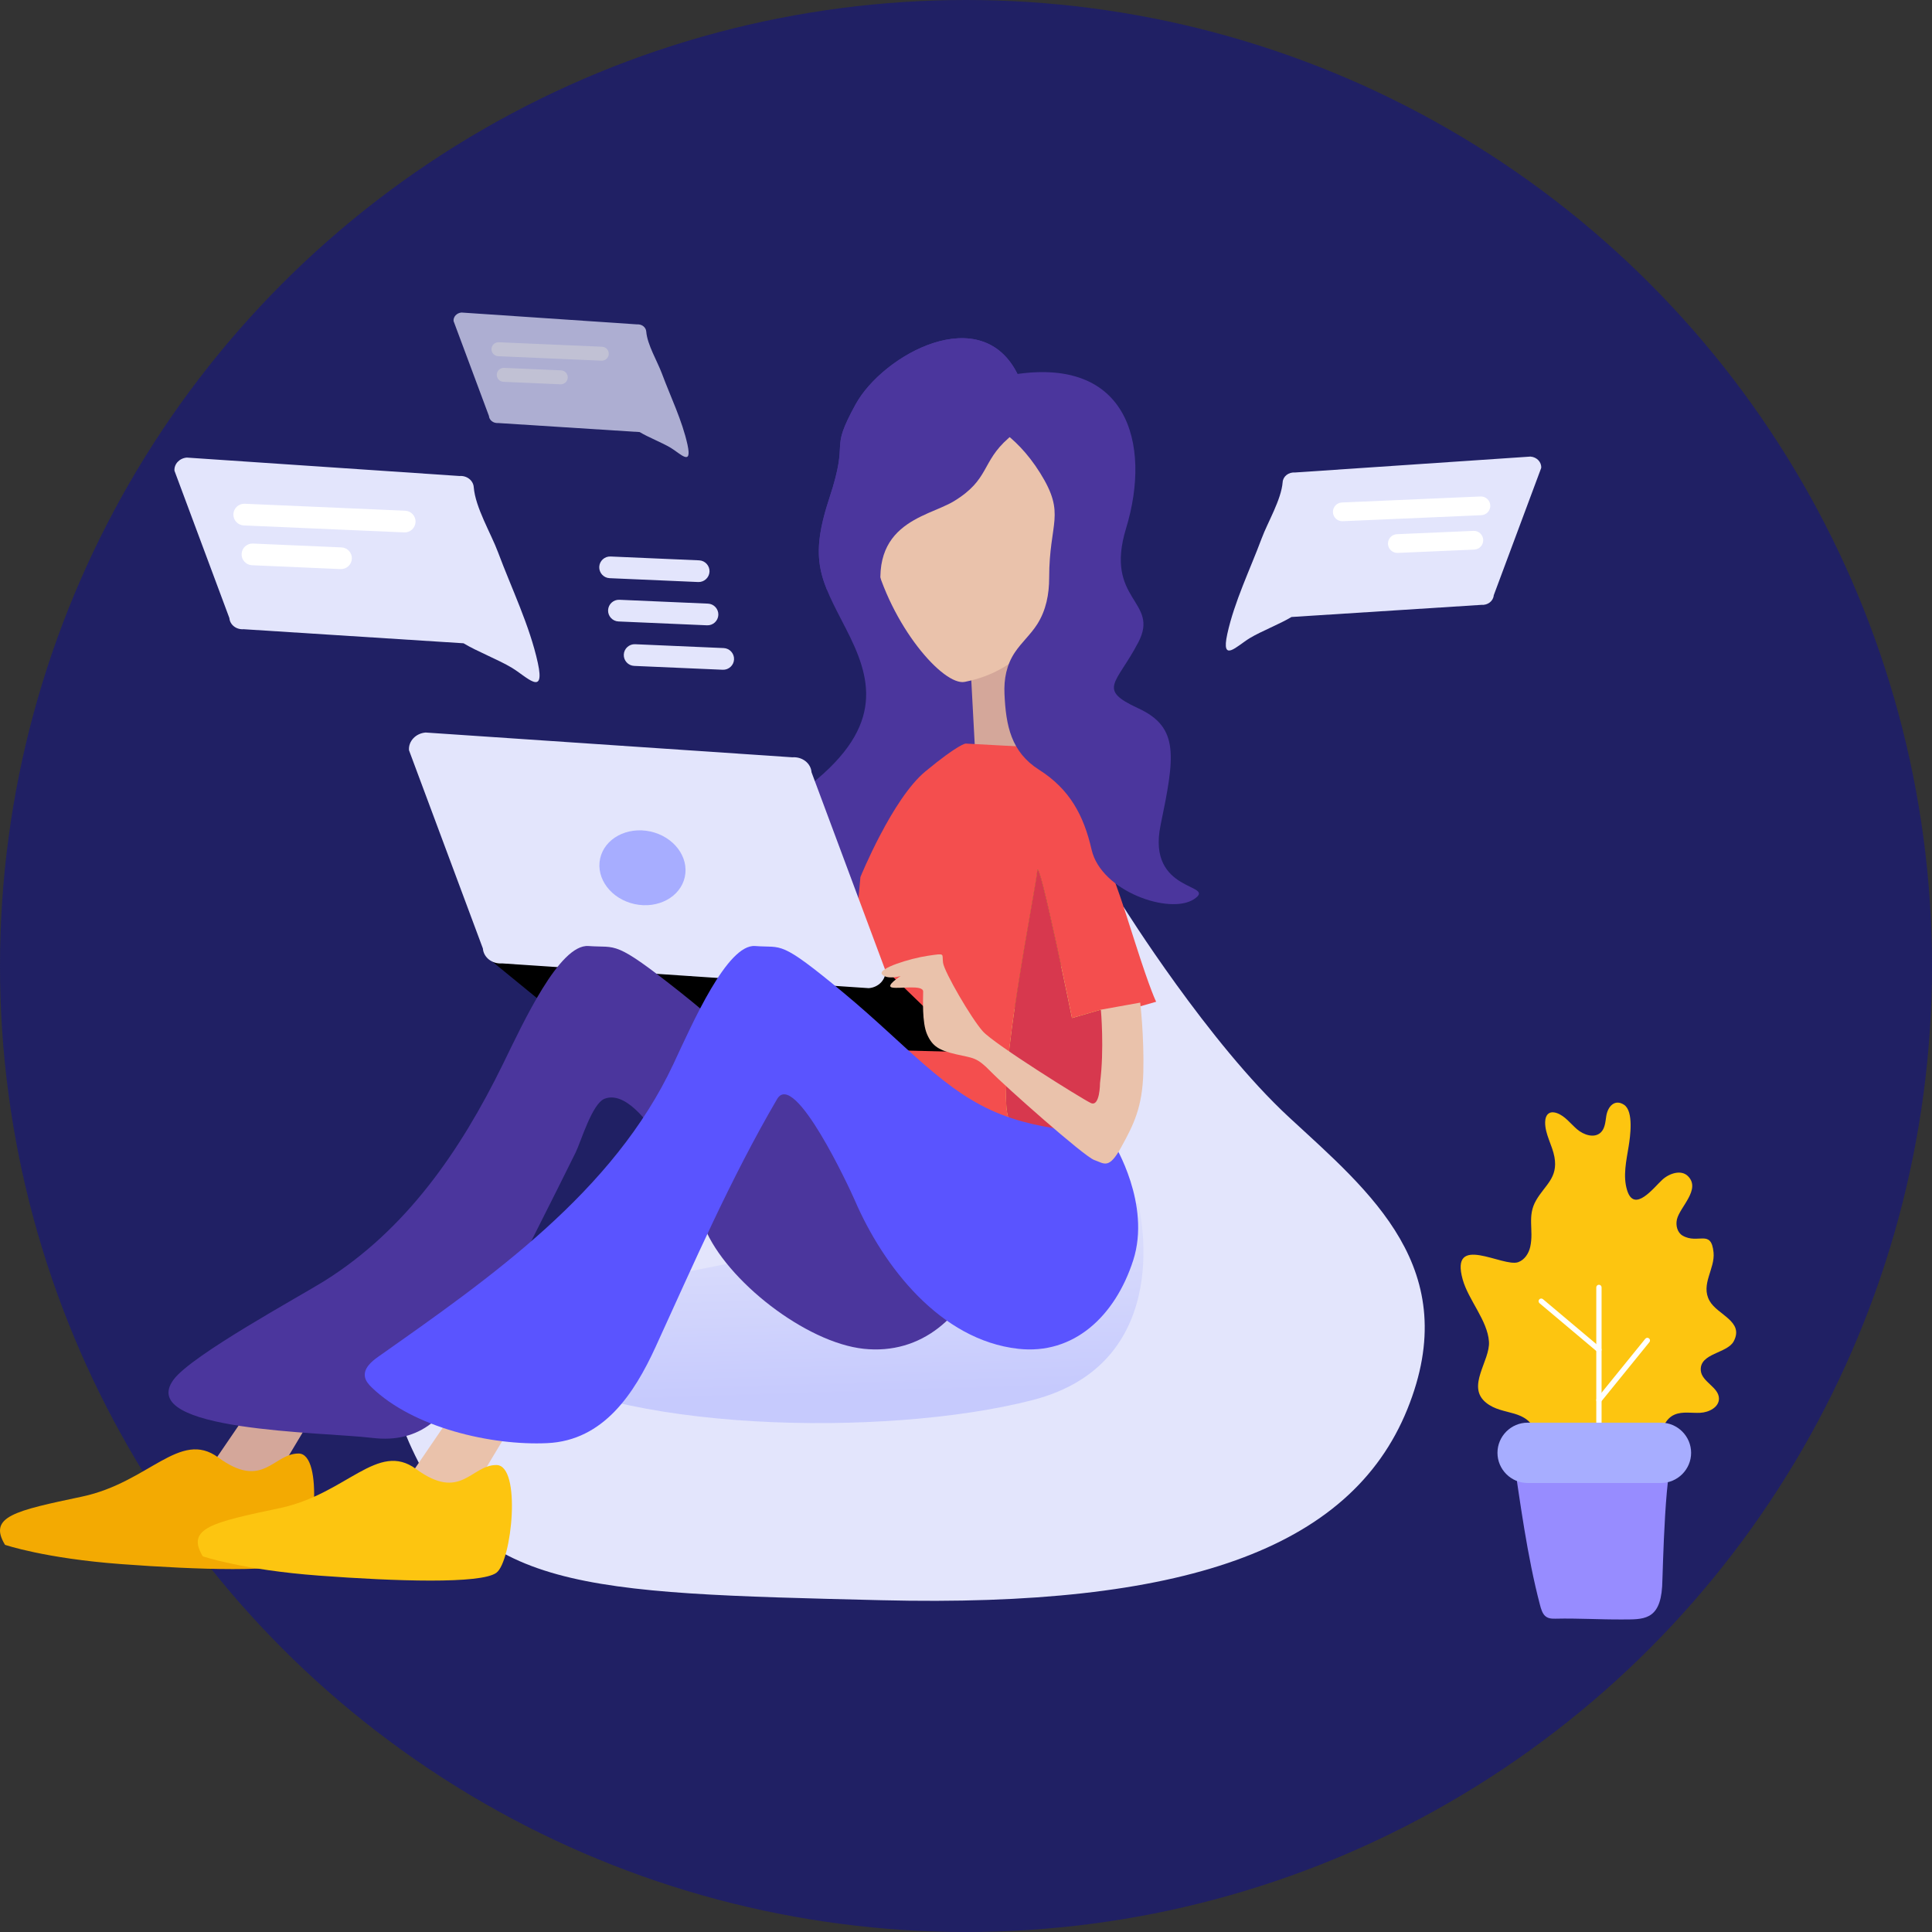 <svg width="748" height="748" viewBox="0 0 748 748" fill="none" xmlns="http://www.w3.org/2000/svg">
<rect x="0" y="0" width="748" height="748" fill="#333333" stroke="none"/>
<circle cx="374" cy="374" r="374" fill="#202064"/>
<path d="M435.05 351.175C435.05 351.175 467.825 403.701 499.147 432.639C530.469 461.576 566.928 491.221 544.848 545.66C522.768 600.098 457.689 622.392 341.313 619.547C224.937 616.702 183.847 616.083 158.324 558.35C132.801 500.617 217.745 487.669 275.769 470.117C333.792 452.565 435.05 351.175 435.05 351.175Z" fill="#E3E5FC"/>
<path opacity="0.49" d="M440.647 465.841C440.647 465.841 456.609 527.455 399.699 542.08C342.788 556.711 236.597 554.557 196.619 526.09C156.641 497.624 440.647 465.841 440.647 465.841Z" fill="url(#paint0_linear_55_6293)"/>
<path d="M588.8 572.504C594.435 569.034 597.121 561.431 594.917 555.192C591.31 544.996 581.986 548.433 575.359 543.078C567.553 536.774 576.992 526.858 576.471 519.414C575.901 511.224 568.528 503.314 566.308 495.398C561.216 477.205 581.898 490.783 587.797 488.661C590.263 487.773 591.88 485.296 592.451 482.73C593.898 476.191 591.146 470.906 594.725 464.717C598.184 458.742 603.293 456.045 601.819 447.932C600.985 443.339 598.151 439.129 598.223 434.459C598.245 433.121 598.623 431.619 599.79 430.967C600.679 430.468 601.786 430.605 602.745 430.939C605.93 432.058 608.024 435.029 610.589 437.227C613.155 439.425 617.277 440.784 619.738 438.471C621.377 436.931 621.536 434.442 621.871 432.217C622.468 428.204 625.286 425.419 628.783 427.738C632.593 430.265 631.135 440.214 630.559 443.783C629.649 449.44 628.268 455.316 629.951 460.798C632.73 469.865 640.327 459.707 643.638 456.703C646.352 454.242 650.885 452.767 653.489 455.338C658.675 460.453 650.337 467.288 649.241 472.134C648.714 474.442 649.394 477.205 651.444 478.389C657.447 481.864 662.517 475.67 663.427 484.917C664.052 491.254 658.318 497.295 661.876 503.632C664.984 509.168 675.328 511.52 671.239 519.287C668.728 524.056 657.918 523.843 658.488 530.629C658.861 535.053 665.51 537.059 665.516 541.499C665.521 544.843 661.629 546.816 658.291 546.986C654.953 547.156 651.433 546.378 648.358 547.682C644.866 549.163 642.844 553.455 643.923 557.095C644.866 560.257 647.81 563.135 646.884 566.304C645.771 570.114 640.492 570.251 636.573 569.642C620.555 567.137 603.403 565.465 588.8 572.504Z" fill="#FDC510"/>
<path d="M619.048 570.925C618.477 570.925 618.022 570.464 618.022 569.9V498.435C618.022 497.871 618.483 497.41 619.048 497.41C619.618 497.41 620.073 497.871 620.073 498.435V569.894C620.073 570.464 619.618 570.925 619.048 570.925Z" fill="white"/>
<path d="M619.048 543.111C618.817 543.111 618.593 543.034 618.401 542.881C617.962 542.524 617.891 541.877 618.253 541.433L636.995 518.328C637.356 517.884 638.003 517.824 638.442 518.18C638.88 518.536 638.952 519.183 638.59 519.627L619.848 542.733C619.64 542.979 619.349 543.111 619.048 543.111Z" fill="white"/>
<path d="M619.048 523.596C618.812 523.596 618.576 523.519 618.384 523.355L596.047 504.558C595.614 504.191 595.559 503.544 595.921 503.111C596.288 502.678 596.935 502.623 597.368 502.985L619.706 521.782C620.139 522.149 620.193 522.796 619.832 523.229C619.629 523.475 619.338 523.596 619.048 523.596Z" fill="white"/>
<path d="M585.675 562.489C588.613 582.02 591.261 602.45 596.206 621.296C596.617 622.864 597.099 624.508 598.097 625.517C599.275 626.706 600.876 626.728 602.351 626.695C610.88 626.498 619.426 627.046 627.955 626.997C636.019 626.953 642.679 627.605 643.523 614.214C643.814 609.571 644.548 562.483 648.83 562.483C648.813 562.489 585.675 562.489 585.675 562.489Z" fill="#978CFF"/>
<path d="M643.063 574.159H591.442C585.023 574.159 579.766 568.908 579.766 562.483V562.483C579.766 556.064 585.017 550.807 591.442 550.807H643.063C649.482 550.807 654.739 556.059 654.739 562.483V562.483C654.739 568.908 649.482 574.159 643.063 574.159Z" fill="#A7ADFF"/>
<path d="M394.228 145.382C394.228 145.382 400.992 160.413 390.424 169.666C379.855 178.919 365.487 171.596 351.542 180.071C337.597 188.545 339.099 198.588 345.496 220.947C353.104 247.544 361.415 246.75 368.886 248.674C376.358 250.603 378.589 271.417 379.433 281.054C380.277 290.691 381.543 297.241 354.919 310.348C328.294 323.455 342.821 343.501 345.49 369.484C348.445 398.225 314.343 414.801 308.429 421.741C302.514 428.681 288.563 429.838 280.955 415.19C273.346 400.543 312.008 389.761 308.631 366.25C305.249 342.739 284.605 326.919 313.768 303.792C342.93 280.665 337.169 262.17 327.45 243.285C317.731 224.401 313.083 217.077 321.108 192.793C329.133 168.51 320.686 175.833 331.249 156.56C341.823 137.292 380.282 116.088 394.228 145.382Z" fill="#4B369D"/>
<path d="M375.837 259.462L377.958 299.034L408.935 310.978C408.935 310.978 390.308 283.723 393.466 259.456C396.623 235.194 375.837 259.462 375.837 259.462Z" fill="#D4A79A"/>
<path d="M447.625 387.837C447.625 387.837 445.569 384.071 439.408 364.732C433.246 345.392 431.021 338.2 422.464 319.486C413.907 300.771 396.102 289.079 396.102 289.079L373.852 287.879C373.852 287.879 371.112 288.049 358.279 298.661C345.441 309.274 333.118 339.571 333.118 339.571L327.642 399.82L366.156 428.231L393.378 438.044C392.068 436.295 391.01 434.442 390.352 432.48C385.791 418.923 401.074 343.846 401.59 337.17C402.105 330.493 415.036 394.168 415.036 394.168L426.235 390.918L433.921 415.404L438.728 390.402L447.625 387.837Z" fill="#F44E4E"/>
<path d="M435.472 420.36L433.915 415.404L431.432 428.319L435.472 420.36Z" fill="url(#paint1_linear_55_6293)"/>
<path d="M415.025 394.168C415.025 394.168 402.094 330.493 401.579 337.17C401.063 343.847 385.781 418.924 390.341 432.48C390.999 434.442 392.057 436.295 393.367 438.044L421.373 448.135L431.432 428.314L433.915 415.399L426.23 390.912L415.025 394.168Z" fill="#FDC510"/>
<path d="M415.025 394.168C415.025 394.168 402.094 330.493 401.579 337.17C401.063 343.847 385.781 418.924 390.341 432.48C390.999 434.442 392.057 436.295 393.367 438.044L421.373 448.135L431.432 428.314L433.915 415.399L426.23 390.912L415.025 394.168Z" fill="#D7384E"/>
<path d="M188.073 370.224L345.32 377.811L375.837 407.368L228.961 403.668L188.073 370.224Z" fill="black"/>
<path d="M336.352 382.58L194.388 372.993C190.551 373.289 187.223 370.707 186.955 367.215L158.346 290.46C158.077 286.974 160.966 283.904 164.798 283.608L306.762 293.201C310.599 292.905 313.927 295.487 314.195 298.979L342.804 375.733C343.078 379.214 340.184 382.284 336.352 382.58Z" fill="#E3E5FC"/>
<path d="M265.131 339.535C266.818 331.775 260.847 323.889 251.794 321.922C242.741 319.954 234.035 324.649 232.348 332.409C230.662 340.169 236.633 348.055 245.686 350.023C254.739 351.99 263.445 347.295 265.131 339.535Z" fill="#A7ADFF"/>
<path d="M123.384 506.521L83.242 565.312L101.517 580.753L139.758 516.925C139.758 516.919 130.992 507.058 123.384 506.521Z" fill="#D4A79A"/>
<path d="M1.943 598.103C1.943 598.103 17.385 603.376 46.975 605.569C76.565 607.767 109.592 608.864 115.594 604.473C121.597 600.082 125.456 562.746 115.594 562.746C105.733 562.746 101.896 577.02 84.502 564.281C69.603 553.367 57.697 573.945 31.752 579.432C5.807 584.92 -4.701 587.123 1.943 598.103Z" fill="#F3AA02"/>
<path d="M373.255 442.95C369.708 436.278 350.511 440.039 327.505 431.482C304.493 422.925 289.632 404.951 263.49 384.241C237.348 363.531 239.135 367.122 227.853 366.267C216.572 365.411 202.605 395.879 194.722 411.973C178.129 445.86 157.129 476.141 125.757 495.842C116.225 501.828 74.224 524.599 67.207 534.137C52.429 554.211 125.088 554.381 144.088 556.7C162.896 558.991 173.442 548.307 181.051 531.424C189.734 512.167 199.234 493.321 208.722 474.475C213.469 465.046 218.239 455.623 222.892 446.145C224.899 442.062 229.24 427.239 234.081 425.392C248.969 419.724 268.621 465.107 272.798 475.302C281.212 495.842 312.014 519.808 334.395 522.204C356.777 524.599 373.611 509.711 380.951 487.971C388.296 466.23 373.255 442.95 373.255 442.95Z" fill="#4B369D"/>
<path d="M199.957 510.977L159.815 569.768L178.091 585.21L216.331 521.381C216.326 521.376 207.566 511.514 199.957 510.977Z" fill="#EAC2AB"/>
<path d="M78.516 602.56C78.516 602.56 93.958 607.833 123.548 610.026C153.138 612.224 186.165 613.32 192.168 608.929C198.17 604.538 202.029 567.203 192.168 567.203C182.306 567.203 178.469 581.477 161.076 568.738C146.177 557.824 134.27 578.402 108.326 583.889C82.381 589.376 71.867 591.58 78.516 602.56Z" fill="#FDC510"/>
<path d="M431.361 442.95C427.973 436.278 409.62 440.039 387.628 431.482C365.635 422.925 351.427 404.951 326.436 384.241C301.445 363.531 303.155 367.122 292.373 366.267C281.59 365.411 268.237 395.879 260.705 411.973C237.534 461.478 189.849 494.702 146.451 525.268C143.754 527.165 140.728 529.801 141.287 533.052C141.572 534.707 142.756 536.045 143.967 537.213C160.067 552.753 190.227 559.742 211.902 558.728C233.724 557.709 245.57 539.498 253.815 521.491C268.56 489.275 282.966 456.078 300.88 425.501C307.612 414.023 329.067 460.365 330.931 464.679C342.042 490.443 364.1 518.832 394.222 522.204C415.617 524.599 431.706 509.711 438.728 487.971C445.739 466.23 431.361 442.95 431.361 442.95Z" fill="#5A54FF"/>
<path d="M348.16 175.225C348.16 175.225 331.616 187.427 338.2 214.835C344.783 242.244 365.257 265.65 373.518 264C396.36 259.44 404.369 243.296 412.29 229.444C422.003 212.456 402.719 171.015 402.719 171.015L384.503 161.192L348.16 175.225Z" fill="#EAC2AB"/>
<path d="M381.126 163.116C381.126 163.116 392.622 166.969 402.724 183.157C412.827 199.344 406.2 201.986 406.2 223.688C406.2 230.03 405.01 236.28 401.573 241.685C399.079 245.609 395.521 248.701 392.939 252.549C389.678 257.406 388.636 262.888 388.899 268.682C389.453 280.933 391.41 291.107 402.291 298.025C414.055 305.502 419.542 315.49 422.634 328.986C426.334 345.146 452.975 354.289 462.272 348.122C471.569 341.955 443.837 346.072 449.335 319.48C454.828 292.883 456.713 281.597 440.652 274.207C424.591 266.818 432.265 264.867 440.718 248.679C449.17 232.492 427.381 232.689 435.982 204.513C445.909 171.991 436.913 135.746 388.307 145.766C339.701 155.787 381.126 163.116 381.126 163.116Z" fill="#4B369D"/>
<path d="M369.292 194.065C383.237 185.585 379.86 178.914 390.429 169.666C400.992 160.413 394.233 145.382 394.233 145.382C380.288 116.088 341.829 137.286 331.26 156.56C320.691 175.833 329.149 168.51 321.119 192.793C315.582 209.529 316.076 218.212 320.099 228.178L342.832 237.381C333.628 202.463 358.8 200.44 369.292 194.065Z" fill="#4B369D"/>
<path d="M425.884 419.329C425.884 419.329 425.884 428.741 422.288 427.031C418.692 425.321 384.975 404.265 380.523 399.305C376.072 394.338 365.63 376.369 365.12 372.773C364.605 369.177 366.32 369.007 359.298 370.032C352.282 371.058 339.614 374.999 341.499 377.219C343.38 379.444 348.686 377.904 348.686 377.904C348.686 377.904 342.47 381.84 345.49 382.355C348.511 382.871 357.413 381.155 357.413 383.896C357.413 386.636 356.897 395.879 358.953 400.5C361.009 405.121 363.574 406.661 370.251 408.201C376.928 409.742 378.106 409.226 383.593 414.878C389.08 420.53 419.717 447.741 423.653 449.111C427.589 450.481 429.299 452.877 434.096 444.145C438.892 435.412 442.313 428.741 442.653 415.048C442.993 401.355 441.452 388.177 441.452 388.177L426.219 390.918C426.23 390.918 427.595 406.321 425.884 419.329Z" fill="#EAC2AB"/>
<path d="M475.165 245.456C477.895 232.947 483.99 220.476 488.463 208.466C490.842 202.085 496.066 193.479 496.598 186.643C496.774 184.401 498.911 182.74 501.373 182.932L592.555 176.771C595.016 176.962 596.874 178.93 596.699 181.172L578.324 230.469C578.149 232.711 576.011 234.372 573.55 234.18L500.013 238.878C495.507 241.613 488.359 244.349 483.848 247.073C478.843 250.093 472.66 256.935 475.165 245.456Z" fill="#E3E5FC"/>
<path d="M541.153 214.068L570.782 212.78C572.777 212.692 574.334 210.993 574.246 208.997V208.997C574.158 207.002 572.459 205.445 570.464 205.533L540.835 206.821C538.84 206.909 537.283 208.608 537.371 210.603V210.603C537.458 212.593 539.158 214.15 541.153 214.068Z" fill="white"/>
<path d="M519.846 201.794L573.522 199.465C575.518 199.377 577.075 197.678 576.987 195.682V195.682C576.899 193.687 575.2 192.13 573.205 192.218L519.528 194.548C517.533 194.635 515.976 196.335 516.064 198.33V198.33C516.151 200.32 517.851 201.882 519.846 201.794Z" fill="white"/>
<path d="M208.229 256.66C205.072 242.178 198.017 227.745 192.831 213.843C190.079 206.459 184.028 196.499 183.414 188.584C183.211 185.991 180.739 184.067 177.888 184.291L72.344 177.16C69.493 177.379 67.345 179.659 67.547 182.252L88.816 239.316C89.019 241.909 91.491 243.833 94.342 243.609L179.461 249.052C184.68 252.215 192.946 255.389 198.176 258.541C203.97 262.032 211.129 269.953 208.229 256.66Z" fill="#E3E5FC"/>
<path d="M131.848 220.328L97.554 218.837C95.246 218.738 93.443 216.765 93.542 214.457V214.457C93.64 212.149 95.614 210.346 97.922 210.444L132.215 211.935C134.523 212.034 136.326 214.008 136.227 216.315V216.315C136.123 218.623 134.155 220.427 131.848 220.328Z" fill="white"/>
<path d="M156.51 206.125L94.375 203.428C92.067 203.329 90.264 201.356 90.362 199.048V199.048C90.461 196.74 92.434 194.937 94.742 195.035L156.877 197.732C159.185 197.831 160.988 199.805 160.889 202.112V202.112C160.785 204.42 158.817 206.224 156.51 206.125Z" fill="white"/>
<g opacity="0.72">
<path d="M266.176 172.182C264.142 162.858 259.598 153.567 256.265 144.615C254.495 139.862 250.597 133.449 250.202 128.351C250.071 126.679 248.481 125.446 246.645 125.588L178.689 121C176.852 121.143 175.471 122.612 175.597 124.278L189.29 161.016C189.422 162.688 191.011 163.922 192.848 163.779L247.653 167.282C251.014 169.321 256.336 171.36 259.702 173.388C263.435 175.641 268.04 180.739 266.176 172.182Z" fill="#E3E5FC"/>
<path d="M216.995 148.787L194.914 147.827C193.429 147.762 192.267 146.495 192.332 145.01V145.01C192.398 143.524 193.665 142.362 195.15 142.428L217.23 143.387C218.716 143.453 219.878 144.719 219.812 146.205V146.205C219.746 147.69 218.48 148.852 216.995 148.787Z" fill="white"/>
<path d="M232.875 139.643L192.87 137.905C191.384 137.84 190.222 136.573 190.288 135.088V135.088C190.354 133.602 191.62 132.44 193.105 132.506L233.111 134.244C234.596 134.31 235.758 135.576 235.693 137.061V137.061C235.627 138.547 234.36 139.709 232.875 139.643Z" fill="white"/>
</g>
<path d="M270.315 225.338L236.021 223.847C233.714 223.749 231.91 221.775 232.009 219.467V219.467C232.107 217.16 234.081 215.356 236.389 215.455L270.682 216.946C272.99 217.044 274.793 219.018 274.695 221.326V221.326C274.59 223.633 272.617 225.437 270.315 225.338Z" fill="#E3E5FC"/>
<path d="M273.735 242.096L239.442 240.605C237.134 240.506 235.331 238.533 235.429 236.225V236.225C235.528 233.917 237.501 232.114 239.809 232.212L274.103 233.703C276.41 233.802 278.214 235.775 278.115 238.083V238.083C278.011 240.391 276.043 242.2 273.735 242.096Z" fill="#E3E5FC"/>
<path d="M279.814 259.303L245.521 257.812C243.213 257.713 241.41 255.74 241.509 253.432V253.432C241.607 251.124 243.581 249.321 245.888 249.419L280.182 250.91C282.489 251.009 284.293 252.982 284.194 255.29V255.29C284.096 257.598 282.122 259.401 279.814 259.303Z" fill="#E3E5FC"/>
<defs>
<linearGradient id="paint0_linear_55_6293" x1="460.563" y1="536.653" x2="457.681" y2="446.892" gradientUnits="userSpaceOnUse">
<stop stop-color="#A7ADFF"/>
<stop offset="1" stop-color="#E3E5FC"/>
</linearGradient>
<linearGradient id="paint1_linear_55_6293" x1="452.2" y1="367.177" x2="382.737" y2="342.614" gradientUnits="userSpaceOnUse">
<stop stop-color="#A7ADFF"/>
<stop offset="1" stop-color="#E3E5FC"/>
</linearGradient>
</defs>
</svg>
